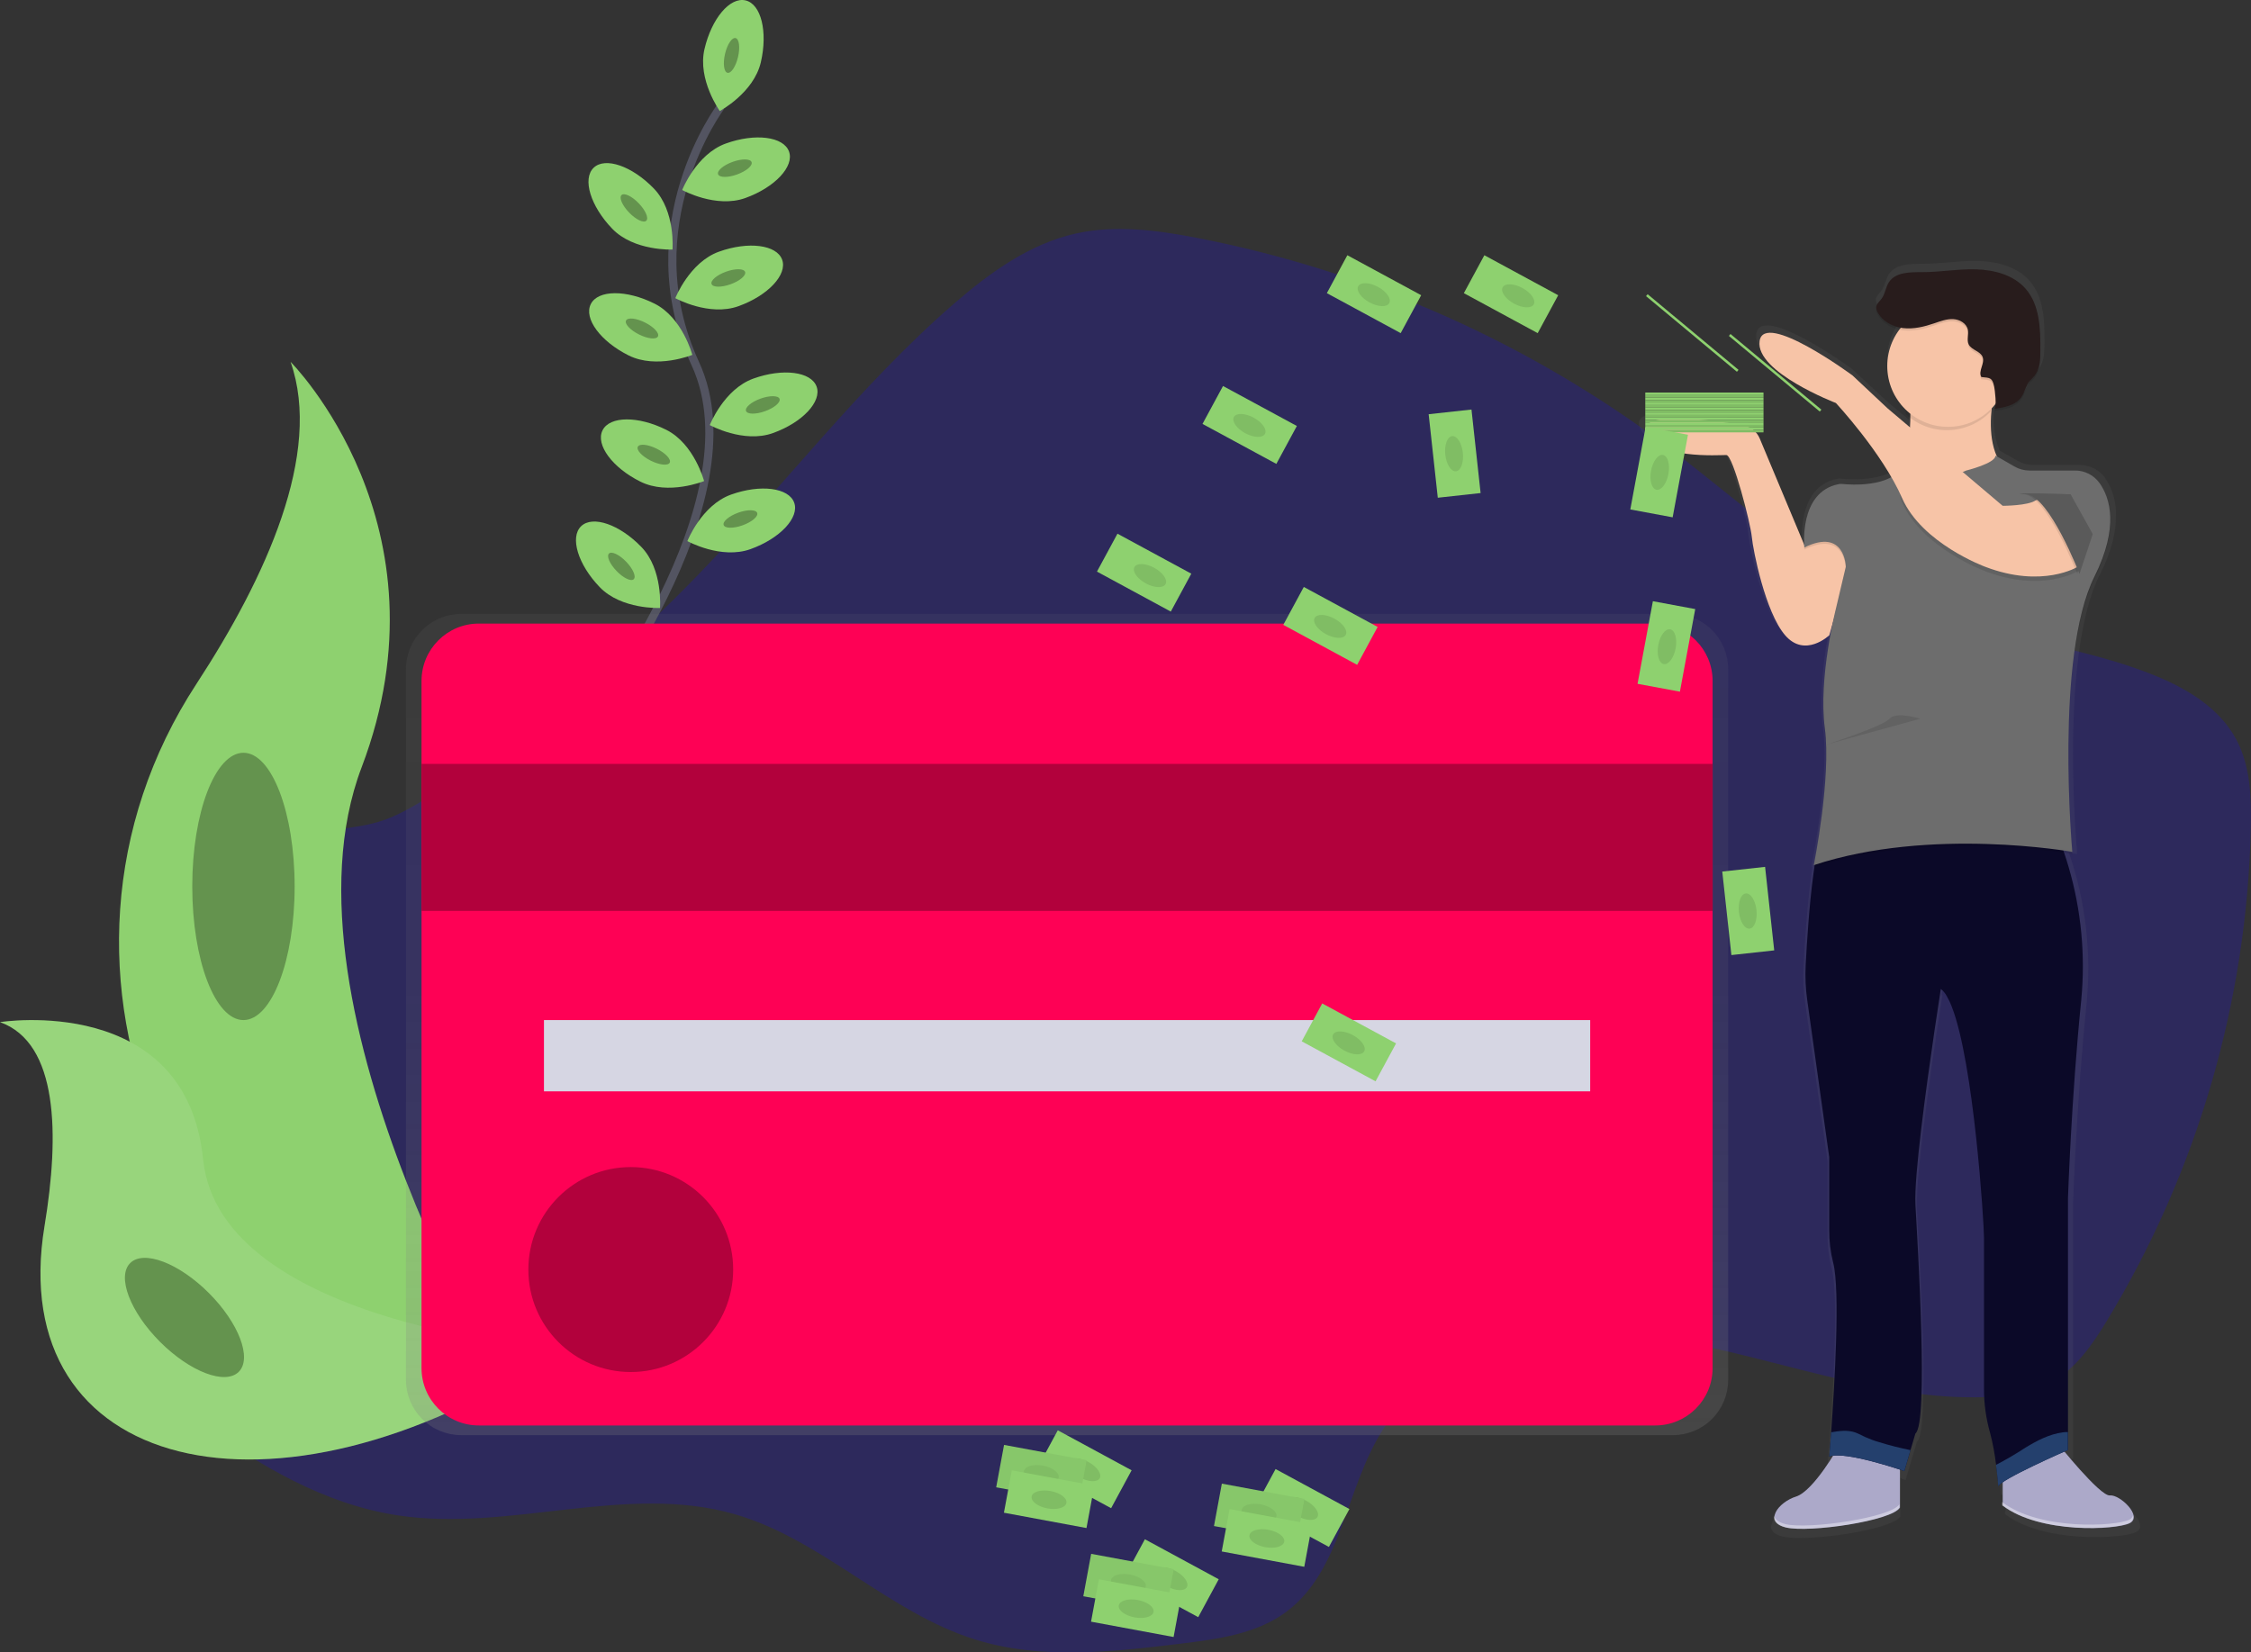 <svg width="553" height="406" viewBox="0 0 553 406" fill="none" xmlns="http://www.w3.org/2000/svg">
<rect x="0" y="0" width="553" height="406" fill="#333333" stroke="none"/>
<g clip-path="url(#clip0)">
<path opacity="0.2" d="M73.184 205.693C65.912 207.892 59.104 213.216 57.287 220.603C55.209 229.092 60.001 237.65 60.694 246.366C62.931 274.924 22.336 295.073 28.127 323.126C30.426 334.28 39.721 342.485 48.879 349.264C63.55 360.088 79.827 369.651 97.854 372.35C125.214 376.453 153.801 364.395 180.395 372.015C201.845 378.163 218.259 396.181 239.561 402.829C255.777 407.892 273.247 405.898 290.092 403.846C299.176 402.744 308.692 401.471 316.022 396.016C329.648 385.862 330.506 365.81 339.629 351.44C353.721 329.28 384.619 324.927 410.526 329.234C436.433 333.541 461.59 344.144 487.838 343.281C493.447 343.093 499.193 342.332 504.087 339.576C510.037 336.229 514.057 330.331 517.611 324.495C539.825 287.884 552.018 246.066 552.966 203.244C553.119 195.886 552.858 188.209 549.4 181.715C545.029 173.498 536.291 168.583 527.593 165.276C506.705 157.321 483.631 156.02 463.163 147.048C443.422 138.394 427.434 123.217 410.242 110.211C375.982 84.341 336.272 66.642 294.14 58.464C284.267 56.554 274.019 55.191 264.208 57.395C252.904 59.935 243.161 66.987 234.4 74.578C211.094 94.772 192.414 119.689 170.936 141.82C156.119 157.083 139.985 171.007 122.722 183.431C114.773 189.164 106.325 195.971 97.468 200.21C89.36 204.085 81.758 203.108 73.184 205.693Z" fill="#1400FF"/>
<path d="M177.074 26.217C177.074 26.217 155.13 55.384 170.828 89.38C186.527 123.376 143.468 177.999 143.468 177.999" stroke="#535461" stroke-width="2" stroke-miterlimit="10"/>
<path d="M186.913 15.302C185.17 22.808 176.829 27.28 176.829 27.28C176.829 27.28 171.322 19.581 173.065 12.075C174.808 4.568 179.31 -0.795 183.149 0.097C186.987 0.989 188.656 7.796 186.913 15.302Z" fill="#8ED16F"/>
<path d="M181.311 13.994C181.859 11.637 181.587 9.56 180.705 9.355C179.822 9.149 178.662 10.893 178.115 13.25C177.567 15.606 177.838 17.683 178.721 17.889C179.603 18.094 180.763 16.351 181.311 13.994Z" fill="#8ED16F"/>
<path opacity="0.3" d="M181.311 13.994C181.859 11.637 181.587 9.56 180.705 9.355C179.822 9.149 178.662 10.893 178.115 13.25C177.567 15.606 177.838 17.683 178.721 17.889C179.603 18.094 180.763 16.351 181.311 13.994Z" fill="black"/>
<path d="M183.12 48.65C175.876 51.264 167.592 46.684 167.592 46.684C167.592 46.684 171.055 37.871 178.306 35.263C185.556 32.655 192.5 33.559 193.834 37.229C195.168 40.9 190.365 46.037 183.12 48.65Z" fill="#8ED16F"/>
<path d="M181.085 42.863C183.358 42.041 184.95 40.683 184.642 39.83C184.334 38.978 182.242 38.953 179.969 39.776C177.697 40.599 176.104 41.957 176.412 42.809C176.721 43.662 178.813 43.686 181.085 42.863Z" fill="#8ED16F"/>
<path opacity="0.3" d="M181.085 42.863C183.358 42.041 184.95 40.683 184.642 39.83C184.334 38.978 182.242 38.953 179.969 39.776C177.697 40.599 176.104 41.957 176.412 42.809C176.721 43.662 178.813 43.686 181.085 42.863Z" fill="black"/>
<path d="M181.434 75.226C174.189 77.84 165.906 73.26 165.906 73.26C165.906 73.26 169.369 64.447 176.619 61.839C183.87 59.231 190.813 60.134 192.148 63.805C193.482 67.475 188.679 72.618 181.434 75.226Z" fill="#8ED16F"/>
<path d="M179.483 69.84C181.758 69.021 183.353 67.665 183.046 66.811C182.739 65.958 180.646 65.931 178.372 66.75C176.097 67.57 174.502 68.926 174.809 69.779C175.116 70.632 177.209 70.66 179.483 69.84Z" fill="#8ED16F"/>
<path opacity="0.3" d="M179.483 69.84C181.758 69.021 183.353 67.665 183.046 66.811C182.739 65.958 180.646 65.931 178.372 66.75C176.097 67.57 174.502 68.926 174.809 69.779C175.116 70.632 177.209 70.66 179.483 69.84Z" fill="black"/>
<path d="M189.899 106.404C182.655 109.017 174.371 104.438 174.371 104.438C174.371 104.438 177.834 95.625 185.085 93.017C192.335 90.409 199.279 91.312 200.613 94.983C201.947 98.653 197.144 103.807 189.899 106.404Z" fill="#8ED16F"/>
<path d="M187.95 101.032C190.224 100.212 191.82 98.856 191.513 98.003C191.206 97.15 189.113 97.122 186.838 97.942C184.563 98.761 182.968 100.118 183.275 100.971C183.582 101.824 185.675 101.852 187.95 101.032Z" fill="#8ED16F"/>
<path opacity="0.3" d="M187.95 101.032C190.224 100.212 191.82 98.856 191.513 98.003C191.206 97.15 189.113 97.122 186.838 97.942C184.563 98.761 182.968 100.118 183.275 100.971C183.582 101.824 185.675 101.852 187.95 101.032Z" fill="black"/>
<path d="M184.392 134.917C177.147 137.53 168.864 132.951 168.864 132.951C168.864 132.951 172.327 124.138 179.577 121.53C186.828 118.921 193.771 119.825 195.106 123.496C196.44 127.166 191.642 132.309 184.392 134.917Z" fill="#8ED16F"/>
<path d="M182.458 129.061C184.73 128.238 186.323 126.88 186.015 126.027C185.707 125.175 183.615 125.151 181.342 125.973C179.07 126.796 177.477 128.154 177.785 129.006C178.093 129.859 180.185 129.883 182.458 129.061Z" fill="#8ED16F"/>
<path opacity="0.3" d="M182.458 129.061C184.73 128.238 186.323 126.88 186.015 126.027C185.707 125.175 183.615 125.151 181.342 125.973C179.07 126.796 177.477 128.154 177.785 129.006C178.093 129.859 180.185 129.883 182.458 129.061Z" fill="black"/>
<path d="M150.411 56.202C155.76 61.748 165.213 61.316 165.213 61.316C165.213 61.316 165.991 51.878 160.643 46.332C155.294 40.786 148.668 38.502 145.841 41.218C143.014 43.934 145.063 50.656 150.411 56.202Z" fill="#8ED16F"/>
<path d="M158.771 54.234C159.423 53.604 158.59 51.682 156.911 49.941C155.232 48.201 153.342 47.3 152.69 47.93C152.038 48.56 152.871 50.482 154.55 52.222C156.229 53.963 158.119 54.864 158.771 54.234Z" fill="#8ED16F"/>
<path opacity="0.3" d="M158.771 54.234C159.423 53.604 158.59 51.682 156.911 49.941C155.232 48.201 153.342 47.3 152.69 47.93C152.038 48.56 152.871 50.482 154.55 52.222C156.229 53.963 158.119 54.864 158.771 54.234Z" fill="black"/>
<path d="M147.34 144.269C152.688 149.815 162.141 149.383 162.141 149.383C162.141 149.383 162.919 139.945 157.571 134.4C152.223 128.854 145.597 126.57 142.769 129.286C139.942 132.002 141.992 138.724 147.34 144.269Z" fill="#8ED16F"/>
<path d="M155.691 142.309C156.343 141.679 155.511 139.757 153.832 138.017C152.152 136.276 150.263 135.375 149.611 136.005C148.959 136.635 149.791 138.557 151.471 140.298C153.15 142.038 155.039 142.939 155.691 142.309Z" fill="#8ED16F"/>
<path opacity="0.3" d="M155.691 142.309C156.343 141.679 155.511 139.757 153.832 138.017C152.152 136.276 150.263 135.375 149.611 136.005C148.959 136.635 149.791 138.557 151.471 140.298C153.15 142.038 155.039 142.939 155.691 142.309Z" fill="black"/>
<path d="M154.431 87.329C161.324 90.772 170.084 87.192 170.084 87.192C170.084 87.192 167.671 78.038 160.784 74.595C153.897 71.152 146.886 71.186 145.131 74.731C143.377 78.277 147.539 83.885 154.431 87.329Z" fill="#8ED16F"/>
<path d="M161.635 82.666C162.04 81.854 160.615 80.321 158.451 79.24C156.288 78.16 154.206 77.942 153.802 78.754C153.397 79.565 154.823 81.099 156.986 82.179C159.149 83.259 161.231 83.477 161.635 82.666Z" fill="#8ED16F"/>
<path opacity="0.3" d="M161.635 82.666C162.04 81.854 160.615 80.321 158.451 79.24C156.288 78.16 154.206 77.942 153.802 78.754C153.397 79.565 154.823 81.099 156.986 82.179C159.149 83.259 161.231 83.477 161.635 82.666Z" fill="black"/>
<path d="M157.321 118.336C164.214 121.78 172.974 118.2 172.974 118.2C172.974 118.2 170.561 109.046 163.674 105.602C156.787 102.159 149.776 102.193 148.021 105.739C146.267 109.285 150.457 114.927 157.321 118.336Z" fill="#8ED16F"/>
<path d="M164.528 113.677C164.932 112.866 163.507 111.332 161.344 110.252C159.18 109.171 157.099 108.954 156.694 109.765C156.29 110.577 157.715 112.11 159.878 113.191C162.042 114.271 164.123 114.489 164.528 113.677Z" fill="#8ED16F"/>
<path opacity="0.3" d="M164.528 113.677C164.932 112.866 163.507 111.332 161.344 110.252C159.18 109.171 157.099 108.954 156.694 109.765C156.29 110.577 157.715 112.11 159.878 113.191C162.042 114.271 164.123 114.489 164.528 113.677Z" fill="black"/>
<path d="M71.385 88.908C71.385 88.908 111.463 129.019 88.838 188.539C66.212 248.059 127.622 347.036 127.622 347.036C127.622 347.036 126.963 346.94 125.742 346.724C43.417 332.183 2.538 237.962 48.3 167.97C65.293 141.945 79.288 111.421 71.385 88.908Z" fill="#8ED16F"/>
<path d="M0 251.139C0 251.139 45.733 243.849 49.901 284.868C54.068 325.888 137.841 331.575 137.841 331.575C137.841 331.575 137.273 331.95 136.269 332.621C67.098 378.078 0.977 361.566 10.941 301.227C14.654 278.788 14.347 256.259 0 251.139Z" fill="#8ED16F"/>
<g opacity="0.3">
<path opacity="0.3" d="M0 251.139C0 251.139 45.733 243.849 49.901 284.868C54.068 325.888 137.841 331.575 137.841 331.575C137.841 331.575 137.273 331.95 136.269 332.621C67.098 378.078 0.977 361.566 10.941 301.227C14.654 278.788 14.347 256.259 0 251.139Z" fill="white"/>
</g>
<path d="M59.808 250.633C66.754 250.633 72.384 235.932 72.384 217.796C72.384 199.661 66.754 184.959 59.808 184.959C52.862 184.959 47.232 199.661 47.232 217.796C47.232 235.932 52.862 250.633 59.808 250.633Z" fill="#8ED16F"/>
<path opacity="0.3" d="M59.808 250.633C66.754 250.633 72.384 235.932 72.384 217.796C72.384 199.661 66.754 184.959 59.808 184.959C52.862 184.959 47.232 199.661 47.232 217.796C47.232 235.932 52.862 250.633 59.808 250.633Z" fill="black"/>
<path d="M58.659 337.054C61.969 333.741 58.68 325.078 51.312 317.704C43.944 310.33 35.288 307.038 31.977 310.351C28.667 313.664 31.956 322.327 39.324 329.701C46.692 337.075 55.349 340.367 58.659 337.054Z" fill="#8ED16F"/>
<path opacity="0.3" d="M58.659 337.054C61.969 333.741 58.68 325.078 51.312 317.704C43.944 310.33 35.288 307.038 31.977 310.351C28.667 313.664 31.956 322.327 39.324 329.701C46.692 337.075 55.349 340.367 58.659 337.054Z" fill="black"/>
<path d="M410.997 150.838H113.297C109.7 150.838 106.249 152.268 103.706 154.814C101.162 157.36 99.733 160.812 99.733 164.413V339.042C99.733 342.642 101.162 346.095 103.706 348.64C106.249 351.186 109.7 352.616 113.297 352.616H410.997C414.594 352.616 418.044 351.186 420.588 348.64C423.132 346.095 424.561 342.642 424.561 339.042V164.413C424.561 160.812 423.132 157.36 420.588 154.814C418.044 152.268 414.594 150.838 410.997 150.838Z" fill="url(#paint0_linear)"/>
<path d="M406.648 153.213H117.64C109.861 153.213 103.554 159.525 103.554 167.311V336.144C103.554 343.93 109.861 350.241 117.64 350.241H406.648C414.428 350.241 420.734 343.93 420.734 336.144V167.311C420.734 159.525 414.428 153.213 406.648 153.213Z" fill="#FE0155"/>
<path d="M420.734 187.692H103.554V223.814H420.734V187.692Z" fill="#FE0155"/>
<path opacity="0.3" d="M420.734 187.692H103.554V223.814H420.734V187.692Z" fill="black"/>
<path d="M390.66 250.633H133.634V268.146H390.66V250.633Z" fill="#D6D6E3"/>
<path d="M154.959 337.11C168.853 337.11 180.117 325.837 180.117 311.932C180.117 298.027 168.853 286.755 154.959 286.755C141.065 286.755 129.802 298.027 129.802 311.932C129.802 325.837 141.065 337.11 154.959 337.11Z" fill="#FE0155"/>
<path opacity="0.3" d="M154.959 337.11C168.853 337.11 180.117 325.837 180.117 311.932C180.117 298.027 168.853 286.755 154.959 286.755C141.065 286.755 129.802 298.027 129.802 311.932C129.802 325.837 141.065 337.11 154.959 337.11Z" fill="black"/>
<path d="M402.702 104.631C403.108 105.916 403.971 107.007 405.126 107.699C410.344 111.148 421.688 110.415 423.051 110.415C423.34 110.415 423.721 110.932 424.141 111.802C426.145 115.938 429.251 128.064 429.461 130.791C429.739 134.093 432.805 149.542 437.824 155.298C437.977 155.475 438.13 155.639 438.278 155.793C443.201 160.742 448.975 155.298 448.975 155.298L449.804 152.418C449.571 153.554 449.31 154.878 449.048 156.361C448.918 157.105 448.787 157.895 448.662 158.708C447.914 163.286 447.521 167.916 447.487 172.555C447.474 174.24 447.546 175.924 447.703 177.601C447.748 178.067 447.799 178.527 447.862 178.976C448.118 181.019 448.243 183.076 448.237 185.135C448.191 197.363 445.074 212.574 445.074 212.574L445.193 212.535C445.12 212.915 445.074 213.103 445.074 213.103L445.256 213.046C445.169 213.61 445.086 214.188 445.006 214.779C443.95 222.45 443.342 231.996 443.053 237.508C442.903 240.415 443.032 243.33 443.439 246.213L448.98 285.255V303.437C448.962 306.193 449.298 308.939 449.98 311.608C451.785 318.478 450.298 342.457 449.463 353.832C449.23 356.935 449.049 359.105 448.997 359.73V359.918L449.156 359.855C449.156 359.986 449.156 360.054 449.156 360.054C449.393 359.953 449.641 359.88 449.894 359.838C447.697 363.248 443.717 368.884 440.657 369.833C438.853 370.383 437.249 371.447 436.041 372.896L435.962 373.004L435.848 373.163C435.47 373.67 435.24 374.272 435.184 374.902C435.14 374.793 435.105 374.681 435.082 374.566C434.849 375.834 435.61 376.993 438 377.555C439.393 377.821 440.812 377.936 442.23 377.896C450.519 377.896 465.23 375.345 466.854 372.6V363.134L467.12 363.219V363.304L468.137 363.64L470.924 354.275C474.269 351.798 471.492 307.46 470.924 297.272C470.413 287.988 476.153 251.054 477.17 244.548L477.034 244.383L477.187 243.434C477.391 243.583 477.581 243.75 477.755 243.934C478.088 244.331 478.379 244.761 478.623 245.218C479.103 246.031 479.515 246.883 479.855 247.764C485.465 261.765 487.991 301.801 487.991 305.392V343.042C487.98 346.757 488.496 350.455 489.524 354.025C490.039 355.904 490.438 357.813 490.717 359.742C490.836 360.497 490.938 361.247 491.035 361.963C491.131 362.679 491.228 363.498 491.301 364.168C491.301 364.344 491.341 364.515 491.358 364.674C491.375 364.833 491.358 364.827 491.358 364.907C491.511 366.39 491.591 367.361 491.591 367.361C491.612 367.28 491.651 367.204 491.704 367.14L491.733 367.498C491.773 367.362 491.849 367.24 491.954 367.146C492.185 366.919 492.436 366.713 492.704 366.532V371.316L492.567 371.214V372.038C498.347 376.402 507.755 377.72 514.977 377.669C519.661 377.669 523.454 377.101 524.771 376.441C526.656 375.515 525.623 373.356 523.908 371.703C522.579 370.418 520.848 369.43 519.752 369.555C517.924 369.754 511.673 362.668 508.397 358.787L508.766 358.622L509.288 358.395V295.619C509.288 295.619 510.128 270.833 512.632 246.321C513.82 233.964 512.359 221.496 508.346 209.75L508.266 209.517L509.027 209.637C509.833 209.762 510.265 209.836 510.265 209.836C510.265 209.836 510.265 209.642 510.214 209.267H510.265C510.265 209.267 509.288 198.636 509.277 185.283C509.277 170.146 510.554 151.69 515.84 141.247C518.883 135.235 519.9 130.45 519.814 126.678C519.947 123.358 518.992 120.085 517.095 117.359C516.299 116.261 515.217 115.404 513.966 114.881L513.859 114.819H513.802C512.889 114.449 511.914 114.256 510.929 114.251H499.511C498.19 114.252 496.891 113.909 495.741 113.256L491.273 110.722C489.785 107.466 489.57 103.432 489.888 99.648C489.888 99.347 489.944 99.045 489.973 98.75L490.296 98.409C490.546 98.142 490.779 97.841 491.006 97.585C491.001 97.809 490.984 98.033 490.955 98.255C490.898 98.614 490.802 98.824 490.648 98.869C493.09 98.551 495.815 98.068 497.314 96.181C497.376 96.108 497.433 96.028 497.49 95.949C497.933 95.231 498.3 94.469 498.586 93.676C498.796 93.133 499.076 92.621 499.42 92.153C499.795 91.664 500.283 91.266 500.686 90.8L500.755 90.721C502.191 89.016 502.271 86.573 502.288 84.346C502.316 78.936 502.157 72.981 498.54 68.924C495.537 65.549 490.745 64.271 486.197 64.123C481.649 63.975 477.113 64.793 472.571 64.816C469.482 64.816 465.758 64.765 464.054 67.322C463.22 68.578 463.118 70.22 462.209 71.424C461.687 72.118 460.886 72.714 460.841 73.578C460.835 73.977 460.937 74.369 461.136 74.714V74.754C462.238 76.925 464.577 78.277 467.018 78.703C466.606 79.2 466.226 79.724 465.883 80.272C464.392 82.656 463.605 85.414 463.612 88.227C463.612 88.556 463.612 88.88 463.646 89.204C463.899 93.024 465.601 96.604 468.404 99.21C468.358 99.528 468.313 99.847 468.262 100.159L468.364 100.25C468.686 100.542 469.02 100.818 469.369 101.08L469.494 101.176C469.494 101.375 469.494 101.574 469.494 101.744C469.494 102.074 469.494 102.409 469.46 102.733C469.425 103.057 469.46 103.256 469.425 103.517L469.352 103.455L463.805 98.818L454.885 90.556C454.885 90.556 432.583 74.311 431.465 82.033C431.33 83.404 431.708 84.777 432.527 85.885C436.62 92.136 450.695 97.454 450.695 97.454C450.695 97.454 459.087 106.335 464.702 115.91C464.503 116.018 464.304 116.12 464.094 116.217C459.098 118.541 451.808 117.558 451.808 117.558C443.388 118.87 442.627 128.104 442.673 131.837C442.673 132.013 442.673 132.184 442.673 132.337C442.673 132.49 442.673 132.524 442.673 132.61L431.499 106.353L431.465 106.273C431.1 105.418 430.526 104.669 429.796 104.095C429.066 103.521 428.202 103.14 427.286 102.989C419.814 101.733 401.141 99.114 402.702 104.631ZM449.48 359.759C449.643 359.72 449.808 359.69 449.974 359.668L449.923 359.747L449.48 359.759Z" fill="url(#paint1_linear)"/>
<path d="M505.308 354.389C505.308 354.389 515.891 367.702 518.338 367.43C520.785 367.157 526.48 372.589 523.227 374.248C519.973 375.907 501.243 376.964 492 369.901V359.259L505.308 354.389Z" fill="#ACA9C9"/>
<path d="M451.83 355.202C451.83 355.202 445.585 366.339 441.247 367.702C436.91 369.066 433.106 373.953 438.806 375.311C444.506 376.669 464.866 373.68 466.763 370.418V356.014L451.83 355.202Z" fill="#ACA9C9"/>
<path d="M443.99 245.792L449.384 284.306V302.21C449.367 304.926 449.695 307.634 450.36 310.267C452.12 317.046 450.672 340.695 449.855 351.917C449.588 355.577 449.384 357.918 449.384 357.918C452.909 356.287 467.841 361.446 467.841 361.446L469.352 356.304L470.555 352.213C473.814 349.77 471.123 306.034 470.555 295.96C470.186 289.079 473.252 266.771 475.217 253.401C475.784 249.622 476.244 246.582 476.523 244.752C476.699 243.616 476.795 242.985 476.795 242.985C477.393 243.473 477.891 244.074 478.26 244.752C478.727 245.555 479.128 246.395 479.458 247.264C484.92 261.077 487.406 300.568 487.406 304.085V341.224C487.395 344.888 487.898 348.535 488.9 352.059C489.572 354.63 490.063 357.244 490.37 359.884C490.756 362.833 490.938 365.208 490.938 365.208C491.211 363.577 508.039 356.242 508.039 356.242V294.306C508.039 294.306 508.851 269.873 511.298 245.679C512.35 234.673 511.29 223.568 508.175 212.961C507.5 210.648 506.824 208.688 506.239 207.137C505.246 204.494 504.536 203.034 504.536 203.034H449.1C448.168 203.21 447.396 205.085 446.698 207.932C446.244 209.841 445.846 212.182 445.5 214.751C444.472 222.314 443.882 231.729 443.598 237.172C443.455 240.052 443.586 242.938 443.99 245.792Z" fill="#0B0928"/>
<g opacity="0.1">
<path opacity="0.1" d="M507.062 356.418V294.482C507.062 294.482 507.874 270.049 510.321 245.855C512.768 221.66 503.508 203.205 503.508 203.205H504.593C504.593 203.205 513.819 221.677 511.406 245.855C508.993 270.032 508.147 294.482 508.147 294.482V356.418C508.147 356.418 491.318 363.753 491.046 365.384C491.046 365.384 491.046 365.02 490.961 364.395C494.628 361.844 507.062 356.418 507.062 356.418Z" fill="black"/>
<path opacity="0.1" d="M451.013 357.747C450.501 357.758 449.995 357.862 449.52 358.054V357.781C450.016 357.732 450.515 357.72 451.013 357.747Z" fill="black"/>
<path opacity="0.1" d="M469.607 352.349C472.866 349.906 470.175 306.171 469.607 296.096C469.039 286.022 475.853 243.127 475.853 243.127C476.209 243.403 476.525 243.728 476.789 244.093C475.79 250.503 470.203 286.942 470.697 296.096C471.265 306.148 473.956 349.883 470.697 352.349L467.983 361.583L466.995 361.253L469.607 352.349Z" fill="black"/>
</g>
<path d="M455.084 135.979L449.406 156.083C449.406 156.083 443.433 161.765 438.551 156.083C433.668 150.4 430.659 135.167 430.363 131.905C430.068 128.644 425.747 111.802 424.118 111.802C422.489 111.802 406.205 112.887 404.303 106.12C402.782 100.676 420.961 103.279 428.24 104.5C429.136 104.653 429.979 105.03 430.691 105.596C431.403 106.162 431.96 106.9 432.311 107.739L443.473 134.417C443.473 134.417 449.383 127.558 455.084 135.979Z" fill="#F7C4A7"/>
<path d="M491.727 89.255C491.727 89.255 484.67 109.086 493.629 116.149C502.588 123.211 461.59 125.115 461.59 125.115L467.154 119.819C467.154 119.819 471.089 104.199 468.375 91.159L491.727 89.255Z" fill="#F7C4A7"/>
<path opacity="0.1" d="M483.04 116.149C483.04 116.149 490.234 114.381 490.234 112.484L496.61 116.149H512.626C512.626 116.149 524.3 122.666 514.528 142.23C504.757 161.793 509.101 209.847 509.101 209.847C509.101 209.847 474.359 203.597 445.585 213.109C445.585 213.109 449.929 191.647 448.299 179.425C446.67 167.203 451.013 150.088 451.013 150.088L453.454 139.763C453.454 139.763 453.318 130.104 443.274 135.008C443.274 135.008 441.781 121.018 452.097 119.387C452.097 119.387 464.02 121.018 467.569 115.041C467.569 115.063 475.444 119.683 483.04 116.149Z" fill="black"/>
<path d="M483.04 115.609C483.04 115.609 490.234 113.842 490.234 111.944L494.907 114.631C496.023 115.272 497.288 115.609 498.574 115.609H509.776C510.947 115.605 512.102 115.881 513.146 116.412C514.189 116.944 515.091 117.716 515.778 118.666C518.349 122.285 520.655 129.422 514.528 141.69C504.757 161.248 509.101 209.307 509.101 209.307C509.101 209.307 474.359 203.057 445.585 212.569C445.585 212.569 449.929 191.107 448.299 178.885C446.67 166.663 451.013 149.588 451.013 149.588L453.454 139.263C453.454 139.263 453.318 129.604 443.274 134.508C443.274 134.508 441.821 120.904 451.672 118.961C451.945 118.9 452.227 118.881 452.506 118.904C454.613 119.126 464.429 119.836 467.575 114.512C467.569 114.518 475.444 119.137 483.04 115.609Z" fill="#6D6D6D"/>
<path opacity="0.1" d="M510.458 140.326C510.458 140.326 501.771 145.758 487.656 140.326C487.656 140.326 472.185 134.644 467.296 123.484C462.408 112.324 491.994 125.388 491.994 125.388C491.994 125.388 498.239 125.388 500.136 124.03C502.032 122.672 515.34 134.348 510.458 140.326Z" fill="black"/>
<path d="M510.458 139.241C510.458 139.241 501.771 144.673 487.656 139.241C487.656 139.241 472.185 133.559 467.296 122.399C462.408 111.239 451.013 99.017 451.013 99.017C451.013 99.017 431.198 91.409 432.277 83.806C433.356 76.203 455.078 92.227 455.078 92.227L463.765 100.375L491.994 124.28C491.994 124.28 498.239 124.28 500.136 122.922C502.032 121.564 515.34 133.263 510.458 139.241Z" fill="#F7C4A7"/>
<path opacity="0.1" d="M468.114 91.971L491.455 90.067C490.255 93.659 489.438 97.367 489.019 101.131C486.305 103.947 482.596 105.584 478.688 105.69C474.781 105.796 470.988 104.363 468.125 101.699C468.72 98.483 468.716 95.185 468.114 91.971Z" fill="black"/>
<path d="M478.566 104.875C486.81 104.875 493.493 98.187 493.493 89.937C493.493 81.687 486.81 74.999 478.566 74.999C470.323 74.999 463.64 81.687 463.64 89.937C463.64 98.187 470.323 104.875 478.566 104.875Z" fill="#F7C4A7"/>
<path opacity="0.1" d="M486.759 93.181C485.885 91.738 487.662 89.857 487.077 88.278C486.538 86.823 484.392 86.573 483.671 85.215C483.103 84.118 483.671 82.772 483.444 81.561C483.12 79.999 481.439 79.027 479.844 78.948C478.249 78.868 476.71 79.465 475.194 79.976C472.724 80.811 470.124 81.453 467.535 81.158C464.946 80.862 462.363 79.453 461.21 77.141C461.021 76.804 460.922 76.424 460.92 76.038C460.966 75.186 461.749 74.601 462.255 73.919C463.14 72.731 463.243 71.112 464.049 69.873C465.695 67.35 469.312 67.413 472.321 67.401C476.75 67.401 481.155 66.572 485.584 66.72C490.013 66.867 494.668 68.123 497.603 71.453C501.124 75.459 501.283 81.323 501.254 86.664C501.254 88.863 501.163 91.255 499.761 92.954C499.352 93.448 498.853 93.858 498.461 94.363C497.609 95.5 497.382 96.954 496.582 98.108C495.162 100.159 492.391 100.659 489.922 100.989C490.648 100.892 490.047 96.022 489.922 95.573C489.445 93.335 488.928 93.38 486.759 93.181Z" fill="black"/>
<path d="M486.759 92.641C485.885 91.198 487.662 89.317 487.077 87.738C486.538 86.283 484.392 86.033 483.671 84.675C483.103 83.579 483.671 82.232 483.444 81.022C483.12 79.459 481.439 78.487 479.844 78.408C478.249 78.328 476.71 78.925 475.194 79.436C472.724 80.272 470.124 80.914 467.535 80.618C464.946 80.323 462.363 78.913 461.21 76.601C461.021 76.264 460.922 75.885 460.92 75.499C460.966 74.646 461.749 74.061 462.255 73.379C463.14 72.192 463.243 70.572 464.049 69.333C465.695 66.811 469.312 66.873 472.321 66.862C476.75 66.862 481.155 66.032 485.584 66.18C490.013 66.328 494.668 67.583 497.603 70.913C501.124 74.919 501.283 80.783 501.254 86.124C501.254 88.323 501.163 90.715 499.761 92.414C499.352 92.909 498.853 93.318 498.461 93.823C497.609 94.96 497.382 96.415 496.582 97.568C495.162 99.619 492.391 100.119 489.922 100.449C490.648 100.352 490.047 95.483 489.922 95.034C489.445 92.766 488.928 92.835 486.759 92.641Z" fill="#281C1C"/>
<path opacity="0.1" d="M510.321 141.008C510.321 141.008 502.992 121.99 497.291 121.45C491.591 120.91 508.147 121.45 508.147 121.45L513.575 131.229L510.321 141.008Z" fill="black"/>
<path d="M510.866 141.008C510.866 141.008 503.537 121.99 497.836 121.45C492.136 120.91 508.692 121.45 508.692 121.45L514.12 131.229L510.866 141.008Z" fill="#5A5A5A"/>
<path d="M490.348 359.929C490.734 362.878 490.915 365.253 490.915 365.253C491.188 363.623 508.016 356.287 508.016 356.287V351.872C507.588 351.856 507.158 351.877 506.733 351.934C503.468 352.372 500.442 353.957 497.649 355.651C495.29 357.2 492.853 358.628 490.348 359.929Z" fill="#24406D"/>
<path d="M449.383 357.918C452.909 356.287 467.841 361.446 467.841 361.446L469.352 356.304C466.746 355.776 464.157 355.116 461.613 354.332C460.425 353.988 459.264 353.559 458.138 353.048C457.386 352.646 456.613 352.286 455.822 351.969C453.874 351.298 451.848 351.582 449.849 351.917C449.588 355.577 449.383 357.918 449.383 357.918Z" fill="#24406D"/>
<path opacity="0.4" d="M523.079 373.402C523.306 373.304 523.508 373.157 523.669 372.969C523.831 372.782 523.947 372.561 524.01 372.322C524.111 372.697 524.072 373.096 523.901 373.444C523.73 373.792 523.438 374.066 523.079 374.214C519.82 375.845 501.095 376.93 491.852 369.867V369.055C501.095 376.118 519.82 375.032 523.079 373.402Z" fill="white"/>
<path opacity="0.4" d="M438.664 374.487C444.342 375.845 464.724 372.856 466.621 369.595V370.407C464.719 373.669 444.364 376.657 438.664 375.299C436.336 374.731 435.593 373.595 435.825 372.35C436.007 373.271 436.859 374.032 438.664 374.487Z" fill="white"/>
<path opacity="0.1" d="M471.776 176.595C471.776 176.595 465.803 174.692 464.174 176.595C462.544 178.499 448.617 182.959 448.617 182.959" fill="black"/>
<path d="M404.195 101.955H433.236V101.341H404.195V101.955Z" fill="#8ED16F"/>
<path d="M404.195 102.568H433.236V101.955H404.195V102.568Z" fill="#8ED16F"/>
<path opacity="0.1" d="M404.195 102.568H433.236V101.955H404.195V102.568Z" fill="black"/>
<path d="M404.195 103.182H433.236V102.568H404.195V103.182Z" fill="#8ED16F"/>
<path d="M404.195 103.79H433.236V103.176H404.195V103.79Z" fill="#8ED16F"/>
<path opacity="0.1" d="M404.195 103.79H433.236V103.176H404.195V103.79Z" fill="black"/>
<path d="M404.195 104.404H433.236V103.79H404.195V104.404Z" fill="#8ED16F"/>
<path d="M404.195 105.012H433.236V104.398H404.195V105.012Z" fill="#8ED16F"/>
<path opacity="0.1" d="M404.195 105.012H433.236V104.398H404.195V105.012Z" fill="black"/>
<path d="M404.195 105.625H433.236V105.012H404.195V105.625Z" fill="#8ED16F"/>
<path d="M404.195 106.233H433.236V105.62H404.195V106.233Z" fill="#8ED16F"/>
<path opacity="0.1" d="M404.195 106.233H433.236V105.62H404.195V106.233Z" fill="black"/>
<path d="M404.195 97.068H433.236V96.454H404.195V97.068Z" fill="#8ED16F"/>
<path d="M424.737 82.539L447.065 101.124L447.457 100.652L425.129 82.067L424.737 82.539Z" fill="#8ED16F"/>
<path d="M404.38 72.761L426.708 91.346L427.1 90.874L404.772 72.289L404.38 72.761Z" fill="#8ED16F"/>
<path d="M404.195 97.676H433.236V97.062H404.195V97.676Z" fill="#8ED16F"/>
<path opacity="0.1" d="M404.195 97.676H433.236V97.062H404.195V97.676Z" fill="black"/>
<path d="M404.195 98.295H433.236V97.682H404.195V98.295Z" fill="#8ED16F"/>
<path d="M404.195 98.903H433.236V98.29H404.195V98.903Z" fill="#8ED16F"/>
<path opacity="0.1" d="M404.195 98.903H433.236V98.29H404.195V98.903Z" fill="black"/>
<path d="M404.195 99.511H433.236V98.898H404.195V99.511Z" fill="#8ED16F"/>
<path d="M404.195 100.125H433.236V99.511H404.195V100.125Z" fill="#8ED16F"/>
<path opacity="0.1" d="M404.195 100.125H433.236V99.511H404.195V100.125Z" fill="black"/>
<path d="M404.195 100.733H433.236V100.119H404.195V100.733Z" fill="#8ED16F"/>
<path d="M404.195 101.347H433.236V100.733H404.195V101.347Z" fill="#8ED16F"/>
<path opacity="0.1" d="M404.195 101.347H433.236V100.733H404.195V101.347Z" fill="black"/>
<path d="M400.514 125.173L410.919 127.107L414.685 106.811L404.28 104.877L400.514 125.173Z" fill="#8ED16F"/>
<path d="M409.877 116.453C410.315 114.093 409.715 112.002 408.538 111.783C407.36 111.564 406.05 113.3 405.612 115.66C405.174 118.021 405.774 120.112 406.952 120.331C408.129 120.549 409.439 118.813 409.877 116.453Z" fill="#8ED16F"/>
<path opacity="0.1" d="M409.877 116.453C410.315 114.093 409.715 112.002 408.538 111.783C407.36 111.564 406.05 113.3 405.612 115.66C405.174 118.021 405.774 120.112 406.952 120.331C408.129 120.549 409.439 118.813 409.877 116.453Z" fill="black"/>
<path d="M402.295 168.013L412.7 169.947L416.466 149.651L406.061 147.717L402.295 168.013Z" fill="#8ED16F"/>
<path d="M411.652 159.288C412.09 156.928 411.49 154.837 410.313 154.618C409.135 154.399 407.825 156.135 407.387 158.496C406.949 160.856 407.549 162.947 408.727 163.166C409.904 163.385 411.214 161.649 411.652 159.288Z" fill="#8ED16F"/>
<path opacity="0.1" d="M411.652 159.288C412.09 156.928 411.49 154.837 410.313 154.618C409.135 154.399 407.825 156.135 407.387 158.496C406.949 160.856 407.549 162.947 408.727 163.166C409.904 163.385 411.214 161.649 411.652 159.288Z" fill="black"/>
<path d="M364.66 62.714L359.623 72.029L377.764 81.854L382.801 72.539L364.66 62.714Z" fill="#8ED16F"/>
<path d="M376.801 74.77C377.376 73.715 376.131 71.926 374.02 70.773C371.909 69.621 369.731 69.542 369.157 70.597C368.582 71.652 369.827 73.441 371.938 74.594C374.049 75.746 376.226 75.825 376.801 74.77Z" fill="#8ED16F"/>
<path opacity="0.1" d="M376.801 74.77C377.376 73.715 376.131 71.926 374.02 70.773C371.909 69.621 369.731 69.542 369.157 70.597C368.582 71.652 369.827 73.441 371.938 74.594C374.049 75.746 376.226 75.825 376.801 74.77Z" fill="black"/>
<path d="M324.827 246.545L319.79 255.86L337.931 265.684L342.968 256.369L324.827 246.545Z" fill="#8ED16F"/>
<path d="M335.141 258.308C335.711 257.254 334.463 255.473 332.353 254.33C330.243 253.188 328.071 253.116 327.501 254.17C326.931 255.225 328.179 257.005 330.288 258.148C332.398 259.291 334.571 259.362 335.141 258.308Z" fill="#8ED16F"/>
<path opacity="0.1" d="M335.141 258.308C335.711 257.254 334.463 255.473 332.353 254.33C330.243 253.188 328.071 253.116 327.501 254.17C326.931 255.225 328.179 257.005 330.288 258.148C332.398 259.291 334.571 259.362 335.141 258.308Z" fill="black"/>
<path d="M300.456 94.841L295.419 104.157L313.56 113.981L318.597 104.666L300.456 94.841Z" fill="#8ED16F"/>
<path d="M310.765 106.596C311.335 105.542 310.087 103.761 307.977 102.618C305.867 101.476 303.695 101.404 303.125 102.459C302.555 103.513 303.803 105.294 305.912 106.436C308.022 107.579 310.195 107.651 310.765 106.596Z" fill="#8ED16F"/>
<path opacity="0.1" d="M310.765 106.596C311.335 105.542 310.087 103.761 307.977 102.618C305.867 101.476 303.695 101.404 303.125 102.459C302.555 103.513 303.803 105.294 305.912 106.436C308.022 107.579 310.195 107.651 310.765 106.596Z" fill="black"/>
<path d="M331.001 62.712L325.964 72.027L344.105 81.851L349.142 72.536L331.001 62.712Z" fill="#8ED16F"/>
<path d="M341.31 74.466C341.88 73.412 340.632 71.631 338.522 70.489C336.412 69.346 334.24 69.275 333.67 70.329C333.1 71.383 334.348 73.164 336.457 74.307C338.567 75.449 340.74 75.521 341.31 74.466Z" fill="#8ED16F"/>
<path opacity="0.1" d="M341.31 74.466C341.88 73.412 340.632 71.631 338.522 70.489C336.412 69.346 334.24 69.275 333.67 70.329C333.1 71.383 334.348 73.164 336.457 74.307C338.567 75.449 340.74 75.521 341.31 74.466Z" fill="black"/>
<path d="M361.497 100.623L350.977 101.774L353.219 122.295L363.739 121.144L361.497 100.623Z" fill="#8ED16F"/>
<path d="M357.691 115.797C358.882 115.667 359.636 113.627 359.375 111.24C359.115 108.854 357.938 107.025 356.747 107.155C355.556 107.286 354.803 109.326 355.063 111.712C355.324 114.099 356.501 115.928 357.691 115.797Z" fill="#8ED16F"/>
<path opacity="0.1" d="M357.691 115.797C358.882 115.667 359.636 113.627 359.375 111.24C359.115 108.854 357.938 107.025 356.747 107.155C355.556 107.286 354.803 109.326 355.063 111.712C355.324 114.099 356.501 115.928 357.691 115.797Z" fill="black"/>
<path d="M433.627 212.991L423.106 214.143L425.348 234.664L435.869 233.512L433.627 212.991Z" fill="#8ED16F"/>
<path d="M429.826 228.166C431.016 228.036 431.77 225.996 431.51 223.609C431.249 221.223 430.072 219.394 428.881 219.524C427.691 219.654 426.937 221.695 427.198 224.081C427.458 226.467 428.635 228.296 429.826 228.166Z" fill="#8ED16F"/>
<path opacity="0.1" d="M429.826 228.166C431.016 228.036 431.77 225.996 431.51 223.609C431.249 221.223 430.072 219.394 428.881 219.524C427.691 219.654 426.937 221.695 427.198 224.081C427.458 226.467 428.635 228.296 429.826 228.166Z" fill="black"/>
<path d="M320.303 144.215L315.266 153.53L333.407 163.354L338.444 154.039L320.303 144.215Z" fill="#8ED16F"/>
<path d="M330.608 155.977C331.178 154.923 329.93 153.142 327.82 151.999C325.71 150.857 323.538 150.785 322.968 151.839C322.398 152.894 323.646 154.675 325.755 155.817C327.865 156.96 330.038 157.031 330.608 155.977Z" fill="#8ED16F"/>
<path opacity="0.1" d="M330.608 155.977C331.178 154.923 329.93 153.142 327.82 151.999C325.71 150.857 323.538 150.785 322.968 151.839C322.398 152.894 323.646 154.675 325.755 155.817C327.865 156.96 330.038 157.031 330.608 155.977Z" fill="black"/>
<path d="M274.525 131.13L269.488 140.445L287.629 150.27L292.666 140.954L274.525 131.13Z" fill="#8ED16F"/>
<path d="M286.34 143.511C286.915 142.456 285.669 140.667 283.559 139.514C281.448 138.362 279.27 138.283 278.695 139.338C278.12 140.393 279.366 142.182 281.476 143.334C283.587 144.487 285.765 144.566 286.34 143.511Z" fill="#8ED16F"/>
<path opacity="0.1" d="M286.34 143.511C286.915 142.456 285.669 140.667 283.559 139.514C281.448 138.362 279.27 138.283 278.695 139.338C278.12 140.393 279.366 142.182 281.476 143.334C283.587 144.487 285.765 144.566 286.34 143.511Z" fill="black"/>
<path d="M259.863 351.43L254.826 360.745L272.967 370.57L278.004 361.255L259.863 351.43Z" fill="#8ED16F"/>
<path d="M270.171 363.187C270.741 362.133 269.493 360.352 267.383 359.21C265.273 358.067 263.101 357.996 262.531 359.05C261.961 360.104 263.209 361.885 265.319 363.028C267.428 364.17 269.601 364.242 270.171 363.187Z" fill="#8ED16F"/>
<path opacity="0.1" d="M270.171 363.187C270.741 362.133 269.493 360.352 267.383 359.21C265.273 358.067 263.101 357.996 262.531 359.05C261.961 360.104 263.209 361.885 265.319 363.028C267.428 364.17 269.601 364.242 270.171 363.187Z" fill="black"/>
<path d="M246.665 355.02L244.734 365.434L265.015 369.2L266.945 358.786L246.665 355.02Z" fill="#8ED16F"/>
<path opacity="0.05" d="M246.665 355.02L244.734 365.434L265.015 369.2L266.945 358.786L246.665 355.02Z" fill="black"/>
<path d="M260.09 363.035C260.308 361.856 258.573 360.546 256.215 360.108C253.856 359.67 251.767 360.27 251.549 361.449C251.33 362.628 253.065 363.938 255.424 364.376C257.782 364.814 259.871 364.214 260.09 363.035Z" fill="#8ED16F"/>
<path opacity="0.1" d="M260.09 363.035C260.308 361.856 258.573 360.546 256.215 360.108C253.856 359.67 251.767 360.27 251.549 361.449C251.33 362.628 253.065 363.938 255.424 364.376C257.782 364.814 259.871 364.214 260.09 363.035Z" fill="black"/>
<path d="M248.565 361.265L246.634 371.679L266.915 375.445L268.845 365.031L248.565 361.265Z" fill="#8ED16F"/>
<path d="M261.984 369.28C262.203 368.101 260.468 366.791 258.109 366.353C255.751 365.915 253.662 366.516 253.443 367.694C253.225 368.873 254.959 370.183 257.318 370.621C259.677 371.059 261.766 370.459 261.984 369.28Z" fill="#8ED16F"/>
<path opacity="0.1" d="M261.984 369.28C262.203 368.101 260.468 366.791 258.109 366.353C255.751 365.915 253.662 366.516 253.443 367.694C253.225 368.873 254.959 370.183 257.318 370.621C259.677 371.059 261.766 370.459 261.984 369.28Z" fill="black"/>
<path d="M281.262 378.203L276.225 387.518L294.366 397.343L299.403 388.028L281.262 378.203Z" fill="#8ED16F"/>
<path d="M291.575 389.961C292.145 388.906 290.897 387.125 288.787 385.983C286.678 384.84 284.505 384.769 283.935 385.823C283.365 386.877 284.613 388.658 286.723 389.801C288.833 390.943 291.005 391.015 291.575 389.961Z" fill="#8ED16F"/>
<path opacity="0.1" d="M291.575 389.961C292.145 388.906 290.897 387.125 288.787 385.983C286.678 384.84 284.505 384.769 283.935 385.823C283.365 386.877 284.613 388.658 286.723 389.801C288.833 390.943 291.005 391.015 291.575 389.961Z" fill="black"/>
<path d="M268.067 381.786L266.137 392.2L286.417 395.966L288.348 385.552L268.067 381.786Z" fill="#8ED16F"/>
<path opacity="0.05" d="M268.067 381.786L266.137 392.2L286.417 395.966L288.348 385.552L268.067 381.786Z" fill="black"/>
<path d="M281.487 389.801C281.705 388.622 279.97 387.312 277.612 386.874C275.253 386.436 273.164 387.036 272.946 388.215C272.727 389.394 274.462 390.704 276.821 391.142C279.179 391.58 281.268 390.98 281.487 389.801Z" fill="#8ED16F"/>
<path opacity="0.1" d="M281.487 389.801C281.705 388.622 279.97 387.312 277.612 386.874C275.253 386.436 273.164 387.036 272.946 388.215C272.727 389.394 274.462 390.704 276.821 391.142C279.179 391.58 281.268 390.98 281.487 389.801Z" fill="black"/>
<path d="M269.966 388.038L268.036 398.452L288.317 402.218L290.247 391.804L269.966 388.038Z" fill="#8ED16F"/>
<path d="M283.391 396.053C283.61 394.874 281.875 393.564 279.516 393.126C277.158 392.688 275.069 393.288 274.85 394.467C274.632 395.646 276.367 396.956 278.725 397.394C281.084 397.832 283.173 397.231 283.391 396.053Z" fill="#8ED16F"/>
<path opacity="0.1" d="M283.391 396.053C283.61 394.874 281.875 393.564 279.516 393.126C277.158 392.688 275.069 393.288 274.85 394.467C274.632 395.646 276.367 396.956 278.725 397.394C281.084 397.832 283.173 397.231 283.391 396.053Z" fill="black"/>
<path d="M313.368 360.949L308.331 370.264L326.472 380.089L331.509 370.774L313.368 360.949Z" fill="#8ED16F"/>
<path d="M323.67 372.704C324.24 371.65 322.992 369.869 320.882 368.726C318.773 367.584 316.6 367.512 316.03 368.566C315.46 369.621 316.708 371.402 318.818 372.544C320.928 373.687 323.1 373.758 323.67 372.704Z" fill="#8ED16F"/>
<path opacity="0.1" d="M323.67 372.704C324.24 371.65 322.992 369.869 320.882 368.726C318.773 367.584 316.6 367.512 316.03 368.566C315.46 369.621 316.708 371.402 318.818 372.544C320.928 373.687 323.1 373.758 323.67 372.704Z" fill="black"/>
<path d="M300.17 364.536L298.24 374.95L318.52 378.715L320.451 368.301L300.17 364.536Z" fill="#8ED16F"/>
<path opacity="0.05" d="M300.17 364.536L298.24 374.95L318.52 378.715L320.451 368.301L300.17 364.536Z" fill="black"/>
<path d="M313.589 372.55C313.808 371.372 312.073 370.061 309.714 369.623C307.356 369.185 305.267 369.786 305.048 370.965C304.83 372.143 306.565 373.454 308.923 373.892C311.282 374.33 313.371 373.729 313.589 372.55Z" fill="#8ED16F"/>
<path opacity="0.1" d="M313.589 372.55C313.808 371.372 312.073 370.061 309.714 369.623C307.356 369.185 305.267 369.786 305.048 370.965C304.83 372.143 306.565 373.454 308.923 373.892C311.282 374.33 313.371 373.729 313.589 372.55Z" fill="black"/>
<path d="M302.069 370.787L300.139 381.2L320.419 384.966L322.35 374.552L302.069 370.787Z" fill="#8ED16F"/>
<path d="M315.494 378.802C315.712 377.623 313.978 376.313 311.619 375.875C309.261 375.437 307.171 376.038 306.953 377.216C306.734 378.395 308.469 379.705 310.828 380.143C313.186 380.581 315.276 379.981 315.494 378.802Z" fill="#8ED16F"/>
<path opacity="0.1" d="M315.494 378.802C315.712 377.623 313.978 376.313 311.619 375.875C309.261 375.437 307.171 376.038 306.953 377.216C306.734 378.395 308.469 379.705 310.828 380.143C313.186 380.581 315.276 379.981 315.494 378.802Z" fill="black"/>
</g>
<defs>
<linearGradient id="paint0_linear" x1="262.147" y1="352.616" x2="262.147" y2="150.838" gradientUnits="userSpaceOnUse">
<stop stop-color="#808080" stop-opacity="0.25"/>
<stop offset="0.54" stop-color="#808080" stop-opacity="0.12"/>
<stop offset="1" stop-color="#808080" stop-opacity="0.1"/>
</linearGradient>
<linearGradient id="paint1_linear" x1="-364786" y1="237854" x2="-364786" y2="64581.1" gradientUnits="userSpaceOnUse">
<stop stop-color="#808080" stop-opacity="0.25"/>
<stop offset="0.54" stop-color="#808080" stop-opacity="0.12"/>
<stop offset="1" stop-color="#808080" stop-opacity="0.1"/>
</linearGradient>
<clipPath id="clip0">
<rect width="553" height="406" fill="white"/>
</clipPath>
</defs>
</svg>
